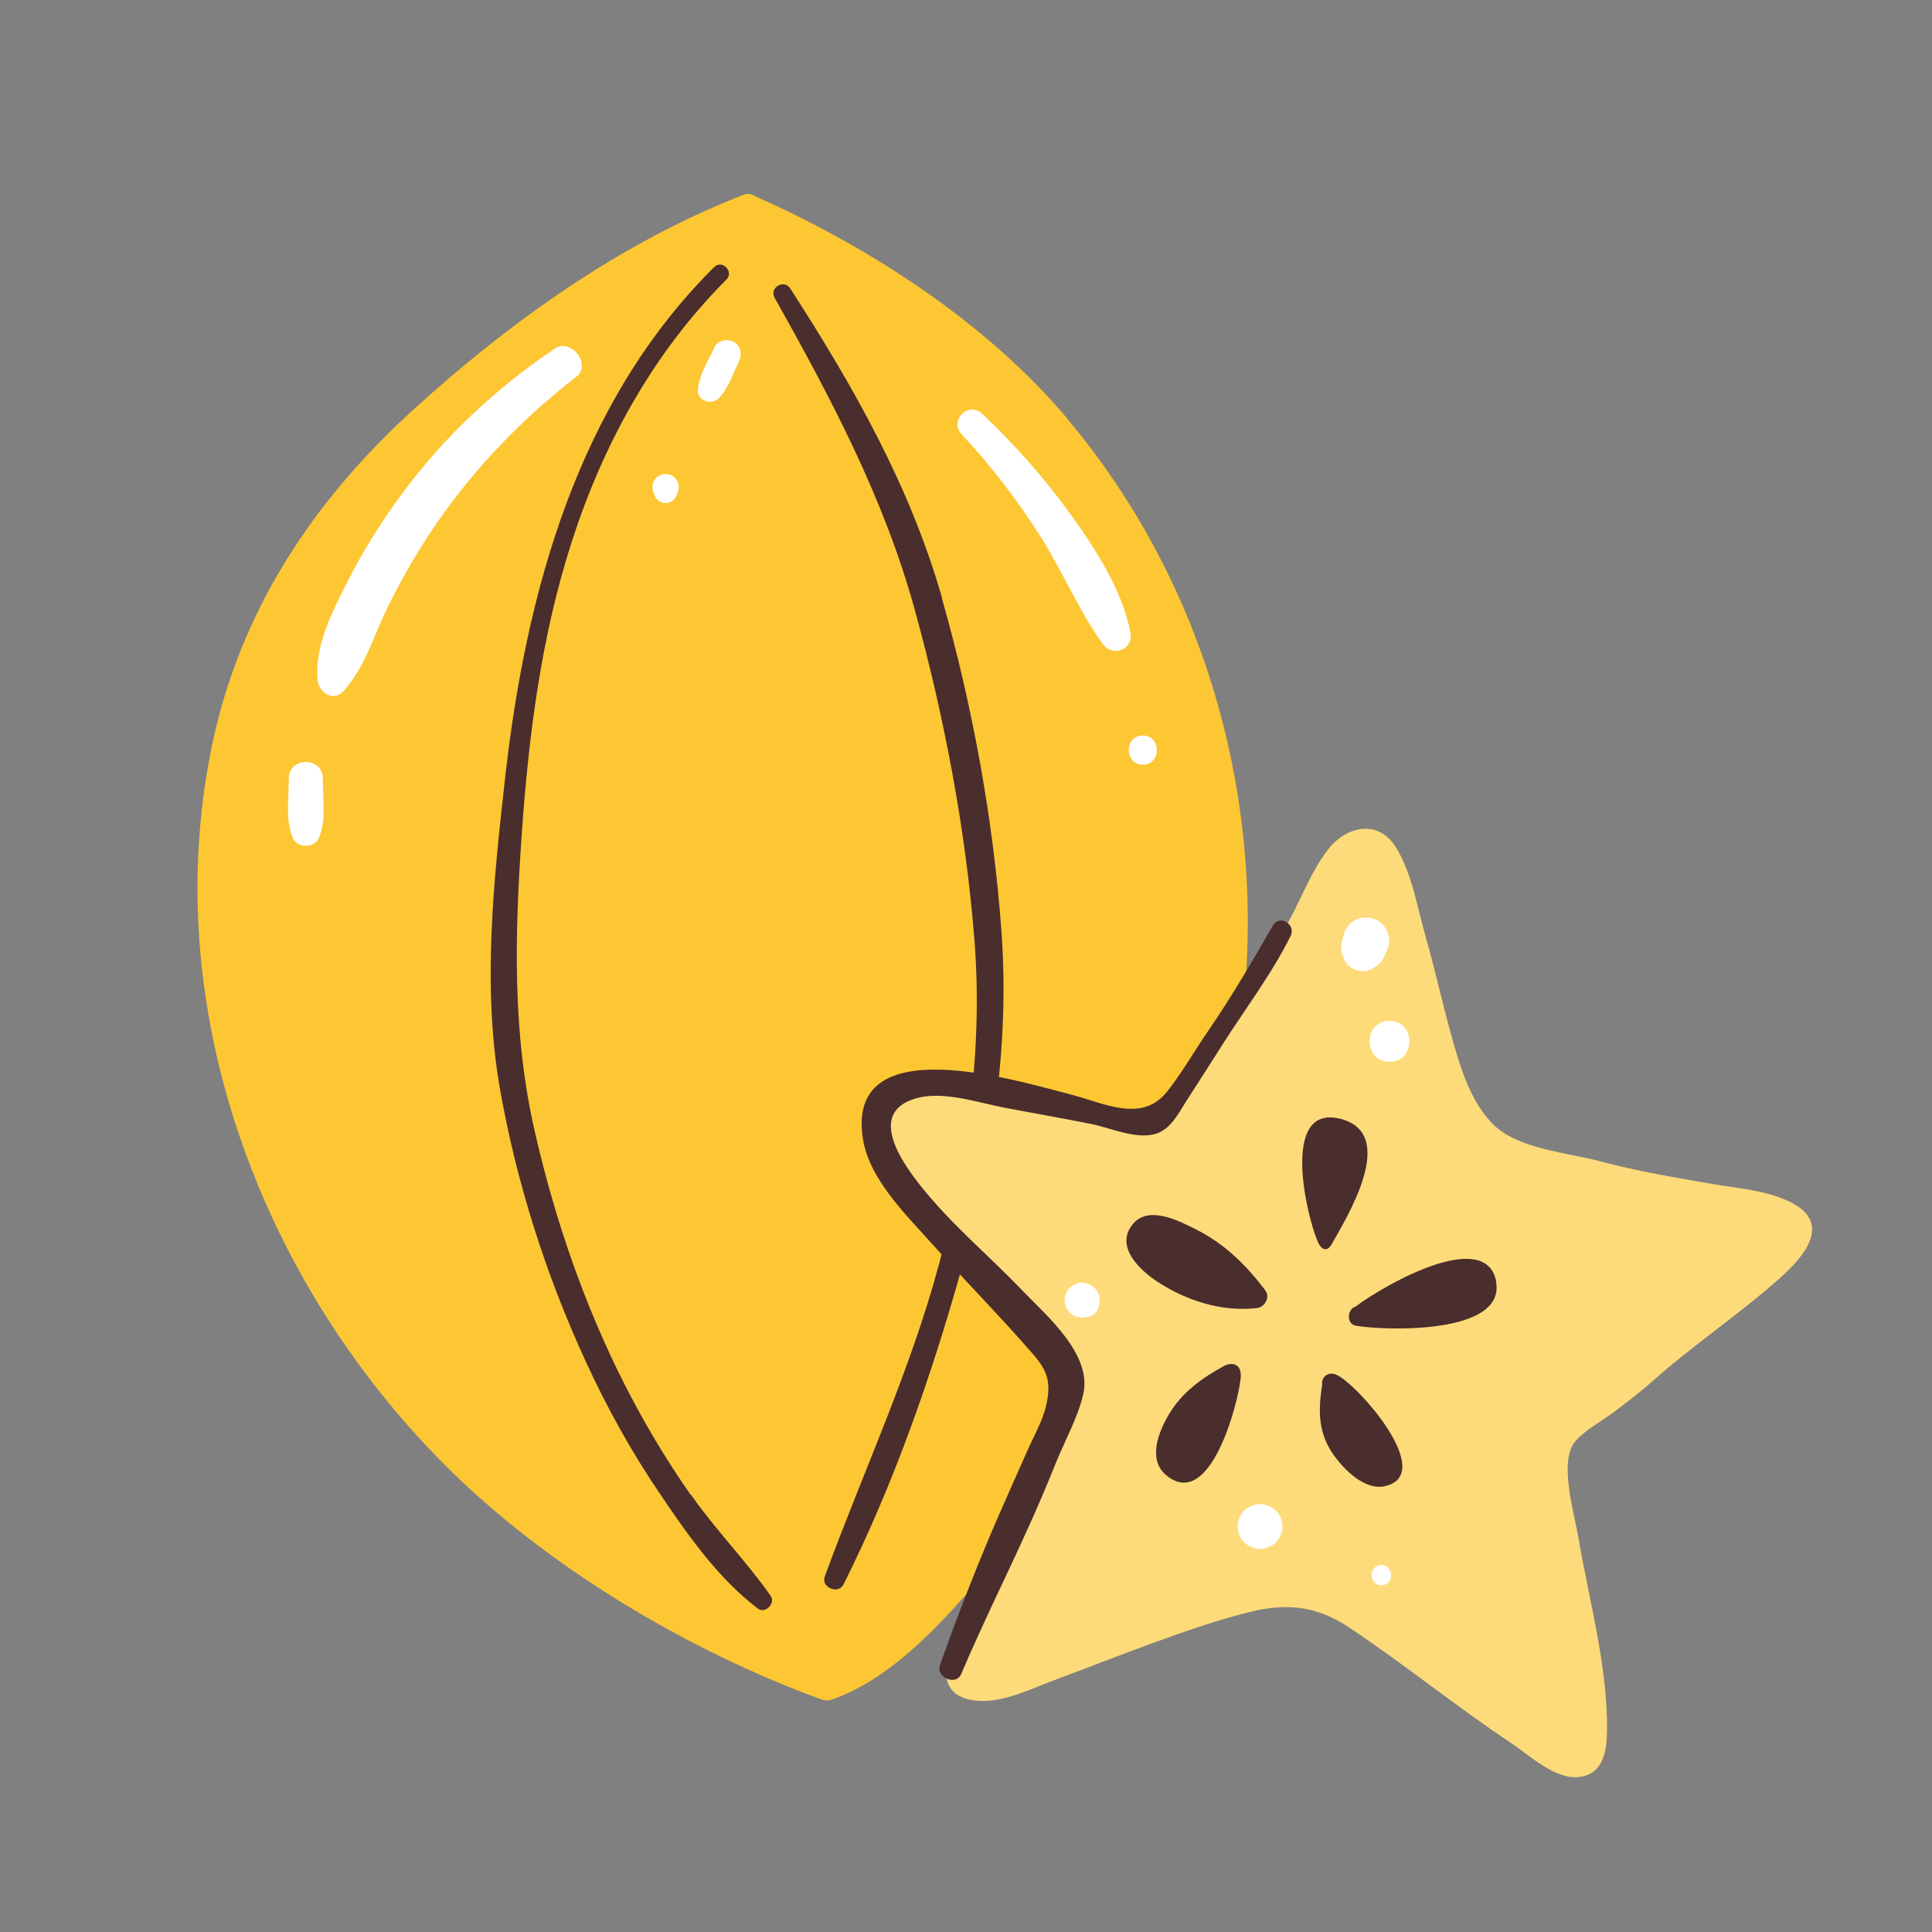 <?xml version="1.0" encoding="UTF-8"?>
<svg id="Capa_2" data-name="Capa 2" xmlns="http://www.w3.org/2000/svg" viewBox="0 0 100 100">
  <rect x="0" y="0" width="100" height="100" fill="#808080" stroke="none"/>
  <defs>
    <style>
      .cls-1 {
        fill: #fff;
      }

      .cls-2 {
        fill: #fdc733;
      }

      .cls-3 {
        fill: none;
      }

      .cls-4 {
        fill: #4a2d2d;
      }

      .cls-5 {
        fill: #fedb7a;
      }
    </style>
  </defs>
  <g id="COLOR">
    <g>
      <g>
        <g>
          <path class="cls-2" d="M55.24,21.66c-4.17-4.95-10.25-8.89-16.17-11.51-.16-.11-.36-.15-.58-.07-6.35,2.47-12.08,6.56-17.09,11.12-5.22,4.75-9,10.46-10.44,17.45-2.77,13.49,2.48,27.57,12.07,37.18,5.23,5.24,12.55,9.61,19.51,12.14.02,0,.05.01.07.02,0,0,.02,0,.02,0,.04,0,.07.01.1.02.11.01.23,0,.36-.05,2.75-.97,5.13-3.39,7.02-5.55,2.01-2.29,3.73-4.84,5.31-7.44,3.39-5.6,6.62-11.47,8.1-17.89,2.86-12.4-.09-25.68-8.3-35.43Z"/>
          <path class="cls-4" d="M35.74,77.36c-1.28-1.83-2.42-3.75-3.43-5.74-2.07-4.09-3.57-8.46-4.6-12.92-1.2-5.15-1.07-10.21-.71-15.45.36-5.17,1.01-10.34,2.62-15.29,1.63-5.03,4.22-9.73,7.98-13.49.41-.41-.23-1.06-.64-.64-7.06,7.01-9.74,16.84-10.82,26.47-.59,5.29-1.19,10.79-.26,16.07.85,4.83,2.37,9.6,4.42,14.06,1.11,2.42,2.4,4.75,3.9,6.95,1.42,2.1,2.99,4.34,5.03,5.88.38.29.93-.28.66-.66-1.28-1.82-2.85-3.41-4.13-5.24Z"/>
          <path class="cls-4" d="M48.76,30.95c-1.67-5.83-4.59-10.95-7.85-16.01-.33-.51-1.11-.06-.81.48,2.93,5.23,5.68,10.41,7.27,16.22,1.5,5.46,2.61,11.27,3.06,16.93.46,5.67-.35,11.37-1.82,16.84-1.5,5.58-3.94,10.78-5.92,16.19-.21.56.7.95.97.41,2.58-5.15,4.54-10.74,6.09-16.28,1.59-5.67,2.51-11.54,2.09-17.44-.41-5.79-1.5-11.75-3.09-17.33Z"/>
        </g>
        <path class="cls-5" d="M92.75,62.26c-1.23-.64-2.73-.74-4.08-.97-1.97-.34-3.94-.67-5.88-1.19-1.67-.44-4.18-.63-5.46-1.86-1.22-1.18-1.77-3.06-2.21-4.65-.47-1.7-.85-3.42-1.33-5.11-.44-1.53-.67-3.14-1.49-4.55-.89-1.53-2.58-1.22-3.55.03-.95,1.22-1.44,2.71-2.22,4.03-.9,1.52-1.8,3.05-2.71,4.57-.93,1.55-1.78,3.32-2.89,4.75-.63.81-.84.86-1.83.66-.87-.17-1.73-.34-2.6-.52-2.96-.62-6-1.63-9.05-1.63-2.22,0-3.45,1.51-2.32,3.56,1.37,2.47,3.48,4.61,5.5,6.55,1.05,1.01,2.16,1.96,3.18,2.99.48.49,1.15,1.04,1.51,1.63.67,1.09-.17,1.97-.71,2.9-1.72,3.03-3.12,6.24-4.48,9.44-.63,1.49-2.5,4.86.42,5.14,1.38.13,2.9-.66,4.16-1.12,1.65-.61,3.29-1.26,4.94-1.86,1.65-.6,3.32-1.19,5.02-1.61,1.96-.49,3.5-.31,5.18.81,2.86,1.91,5.54,4.09,8.41,6,.94.63,2.22,1.85,3.44,1.73,1.3-.13,1.47-1.37,1.48-2.43.03-3.34-.93-6.69-1.48-9.96-.2-1.18-1-3.84-.23-4.9.44-.61,1.52-1.18,2.13-1.65.65-.5,1.29-.98,1.9-1.52,2.11-1.89,4.5-3.47,6.62-5.36,1.26-1.12,2.71-2.82.62-3.9Z"/>
        <g>
          <path class="cls-4" d="M68.91,64.43c.8-1.42,3.52-5.79.43-6.53-3.08-.73-1.71,5.07-1.12,6.4.16.37.47.53.69.12Z"/>
          <path class="cls-4" d="M65.45,66.73c-1.02-1.32-2.1-2.38-3.61-3.13-.88-.44-2.44-1.23-3.23-.21-.9,1.15.38,2.34,1.28,2.94,1.52,1,3.37,1.59,5.19,1.37.42-.05.67-.63.41-.89,0-.02-.02-.05-.03-.07Z"/>
          <path class="cls-4" d="M63.34,70.71c-1.15.63-2.17,1.37-2.84,2.5-.54.91-1.12,2.36-.11,3.17,2.27,1.83,3.72-3.82,3.83-5.08.06-.74-.48-.81-.88-.59Z"/>
          <path class="cls-4" d="M69.16,71.15c-.41-.18-.79.14-.72.51l-.04.24c-.18,1.28-.12,2.35.63,3.41.53.75,1.62,1.86,2.67,1.61,2.67-.63-1.45-5.3-2.54-5.77Z"/>
          <path class="cls-4" d="M77.44,66.32c-.54-2.77-5.69.12-7.28,1.31-.43.12-.49.9.02.99,1.43.25,7.8.49,7.25-2.3Z"/>
        </g>
        <path class="cls-4" d="M65.88,47.91c-1.07,1.86-2.14,3.7-3.36,5.47-.7,1.02-1.34,2.15-2.11,3.12-1.32,1.66-3.29.58-5.03.14-2.68-.68-11.67-3.5-10.71,2.34.35,2.12,2.33,4,3.69,5.53,1.68,1.88,3.45,3.67,5.1,5.57.76.87.96,1.47.69,2.66-.18.8-.64,1.59-.97,2.34-.54,1.21-1.08,2.43-1.61,3.64-1.06,2.46-2.02,4.94-2.92,7.47-.22.63.83,1.09,1.1.46,1.09-2.57,2.34-5.07,3.49-7.62.5-1.1.97-2.21,1.42-3.33s1.14-2.35,1.41-3.54c.47-2.06-1.89-4.05-3.15-5.36-1.74-1.82-3.69-3.43-5.26-5.41-.93-1.17-2.81-3.78-.28-4.53,1.43-.43,3.25.22,4.69.49s2.96.54,4.43.83c.98.2,2.33.82,3.34.5.75-.24,1.13-1.01,1.52-1.62.68-1.05,1.35-2.11,2.03-3.17,1.16-1.81,2.45-3.51,3.41-5.44.3-.61-.58-1.14-.92-.54h0Z"/>
        <path class="cls-1" d="M28.69,18.06c-3.02,2.04-5.66,4.51-7.84,7.44-1.07,1.44-2.04,2.98-2.85,4.58s-1.75,3.38-1.55,5.17c.07.61.82,1.08,1.31.54,1.1-1.19,1.56-2.82,2.25-4.25.76-1.55,1.61-3.04,2.59-4.46,1.99-2.88,4.45-5.43,7.22-7.57.83-.64-.25-2.04-1.12-1.46h0Z"/>
        <path class="cls-1" d="M14.95,40.29c0,.96-.19,2.22.22,3.11.23.5,1.09.5,1.32,0,.41-.89.21-2.14.22-3.11,0-1.13-1.76-1.13-1.76,0h0Z"/>
        <path class="cls-1" d="M36.99,17.96c-.32.69-.82,1.46-.87,2.23-.03.56.69.78,1.06.44.51-.48.77-1.32,1.07-1.93.17-.36.1-.79-.26-1-.32-.18-.83-.1-1,.26h0Z"/>
        <path class="cls-1" d="M33.86,25.57l.07.17c.05.09.13.16.22.22.09.05.2.08.3.08.11,0,.21-.03.3-.08.09-.05.16-.13.22-.22l.07-.17c.06-.11.09-.22.09-.35,0-.12-.03-.24-.09-.35-.12-.21-.35-.34-.59-.34s-.47.13-.59.34c-.06.11-.09.22-.09.35,0,.12.03.24.09.35h0Z"/>
        <path class="cls-1" d="M49.77,22.47c1.54,1.65,2.89,3.42,4.1,5.32,1.14,1.8,1.97,3.82,3.21,5.54.52.72,1.6.29,1.43-.6-.43-2.2-1.82-4.34-3.12-6.14-1.35-1.87-2.89-3.6-4.56-5.18-.7-.66-1.72.35-1.06,1.06h0Z"/>
        <path class="cls-1" d="M59.15,39.58c.97,0,.97-1.51,0-1.51s-.97,1.51,0,1.51h0Z"/>
        <path class="cls-1" d="M69.56,48.36l-.1.36c-.11.39,0,.87.3,1.15l.03.03-.32-.77v.09c.03.19.06.37.15.53.12.2.29.34.5.43.38.16.86.09,1.15-.22l.06-.06-.77.32h.03c.1-.02.21-.03.31-.05.15-.04.29-.11.4-.21.22-.17.32-.36.42-.61l.14-.35c.11-.27.02-.68-.12-.92s-.43-.49-.72-.55c-.31-.07-.65-.05-.92.12s-.46.41-.55.72h0Z"/>
        <path class="cls-1" d="M71.92,54.96c1.37,0,1.37-2.12,0-2.12s-1.37,2.12,0,2.12h0Z"/>
        <path class="cls-1" d="M56.47,68.08l.04-.03-.55.07.08.02c.12.03.23.03.35,0,.11-.03.21-.09.29-.17.08-.08.14-.18.17-.29.03-.12.03-.23,0-.35l-.02-.08-.07.55s.06-.09.08-.15c.06-.11.08-.22.08-.35,0-.13-.02-.24-.08-.35-.04-.11-.1-.21-.19-.29l-.18-.14c-.1-.07-.22-.1-.34-.11-.12-.03-.24-.02-.36.02-.12.03-.22.08-.31.16-.1.06-.18.15-.23.25l-.09.22c-.04.12-.04.24-.02.36,0,.12.04.23.11.34l.14.18c.11.11.25.19.4.23l.24.03c.16,0,.32-.04.46-.12h0Z"/>
        <path class="cls-1" d="M65.22,80.17c.16,0,.31-.03.45-.1.14-.05.27-.13.37-.24.11-.11.19-.23.24-.37.07-.14.11-.29.1-.45l-.04-.31c-.06-.2-.15-.37-.3-.51l-.23-.18c-.18-.1-.38-.16-.59-.16-.16,0-.31.03-.45.1-.14.05-.27.13-.37.24-.11.11-.19.23-.24.37-.07.14-.11.29-.1.45l.04.31c.06.2.15.37.3.51l.23.18c.18.1.38.16.59.16h0Z"/>
        <path class="cls-1" d="M71.5,82.05c.67,0,.67-1.04,0-1.04s-.67,1.04,0,1.04h0Z"/>
      </g>
      <rect class="cls-3" width="100" height="100"/>
    </g>
  </g>
</svg>